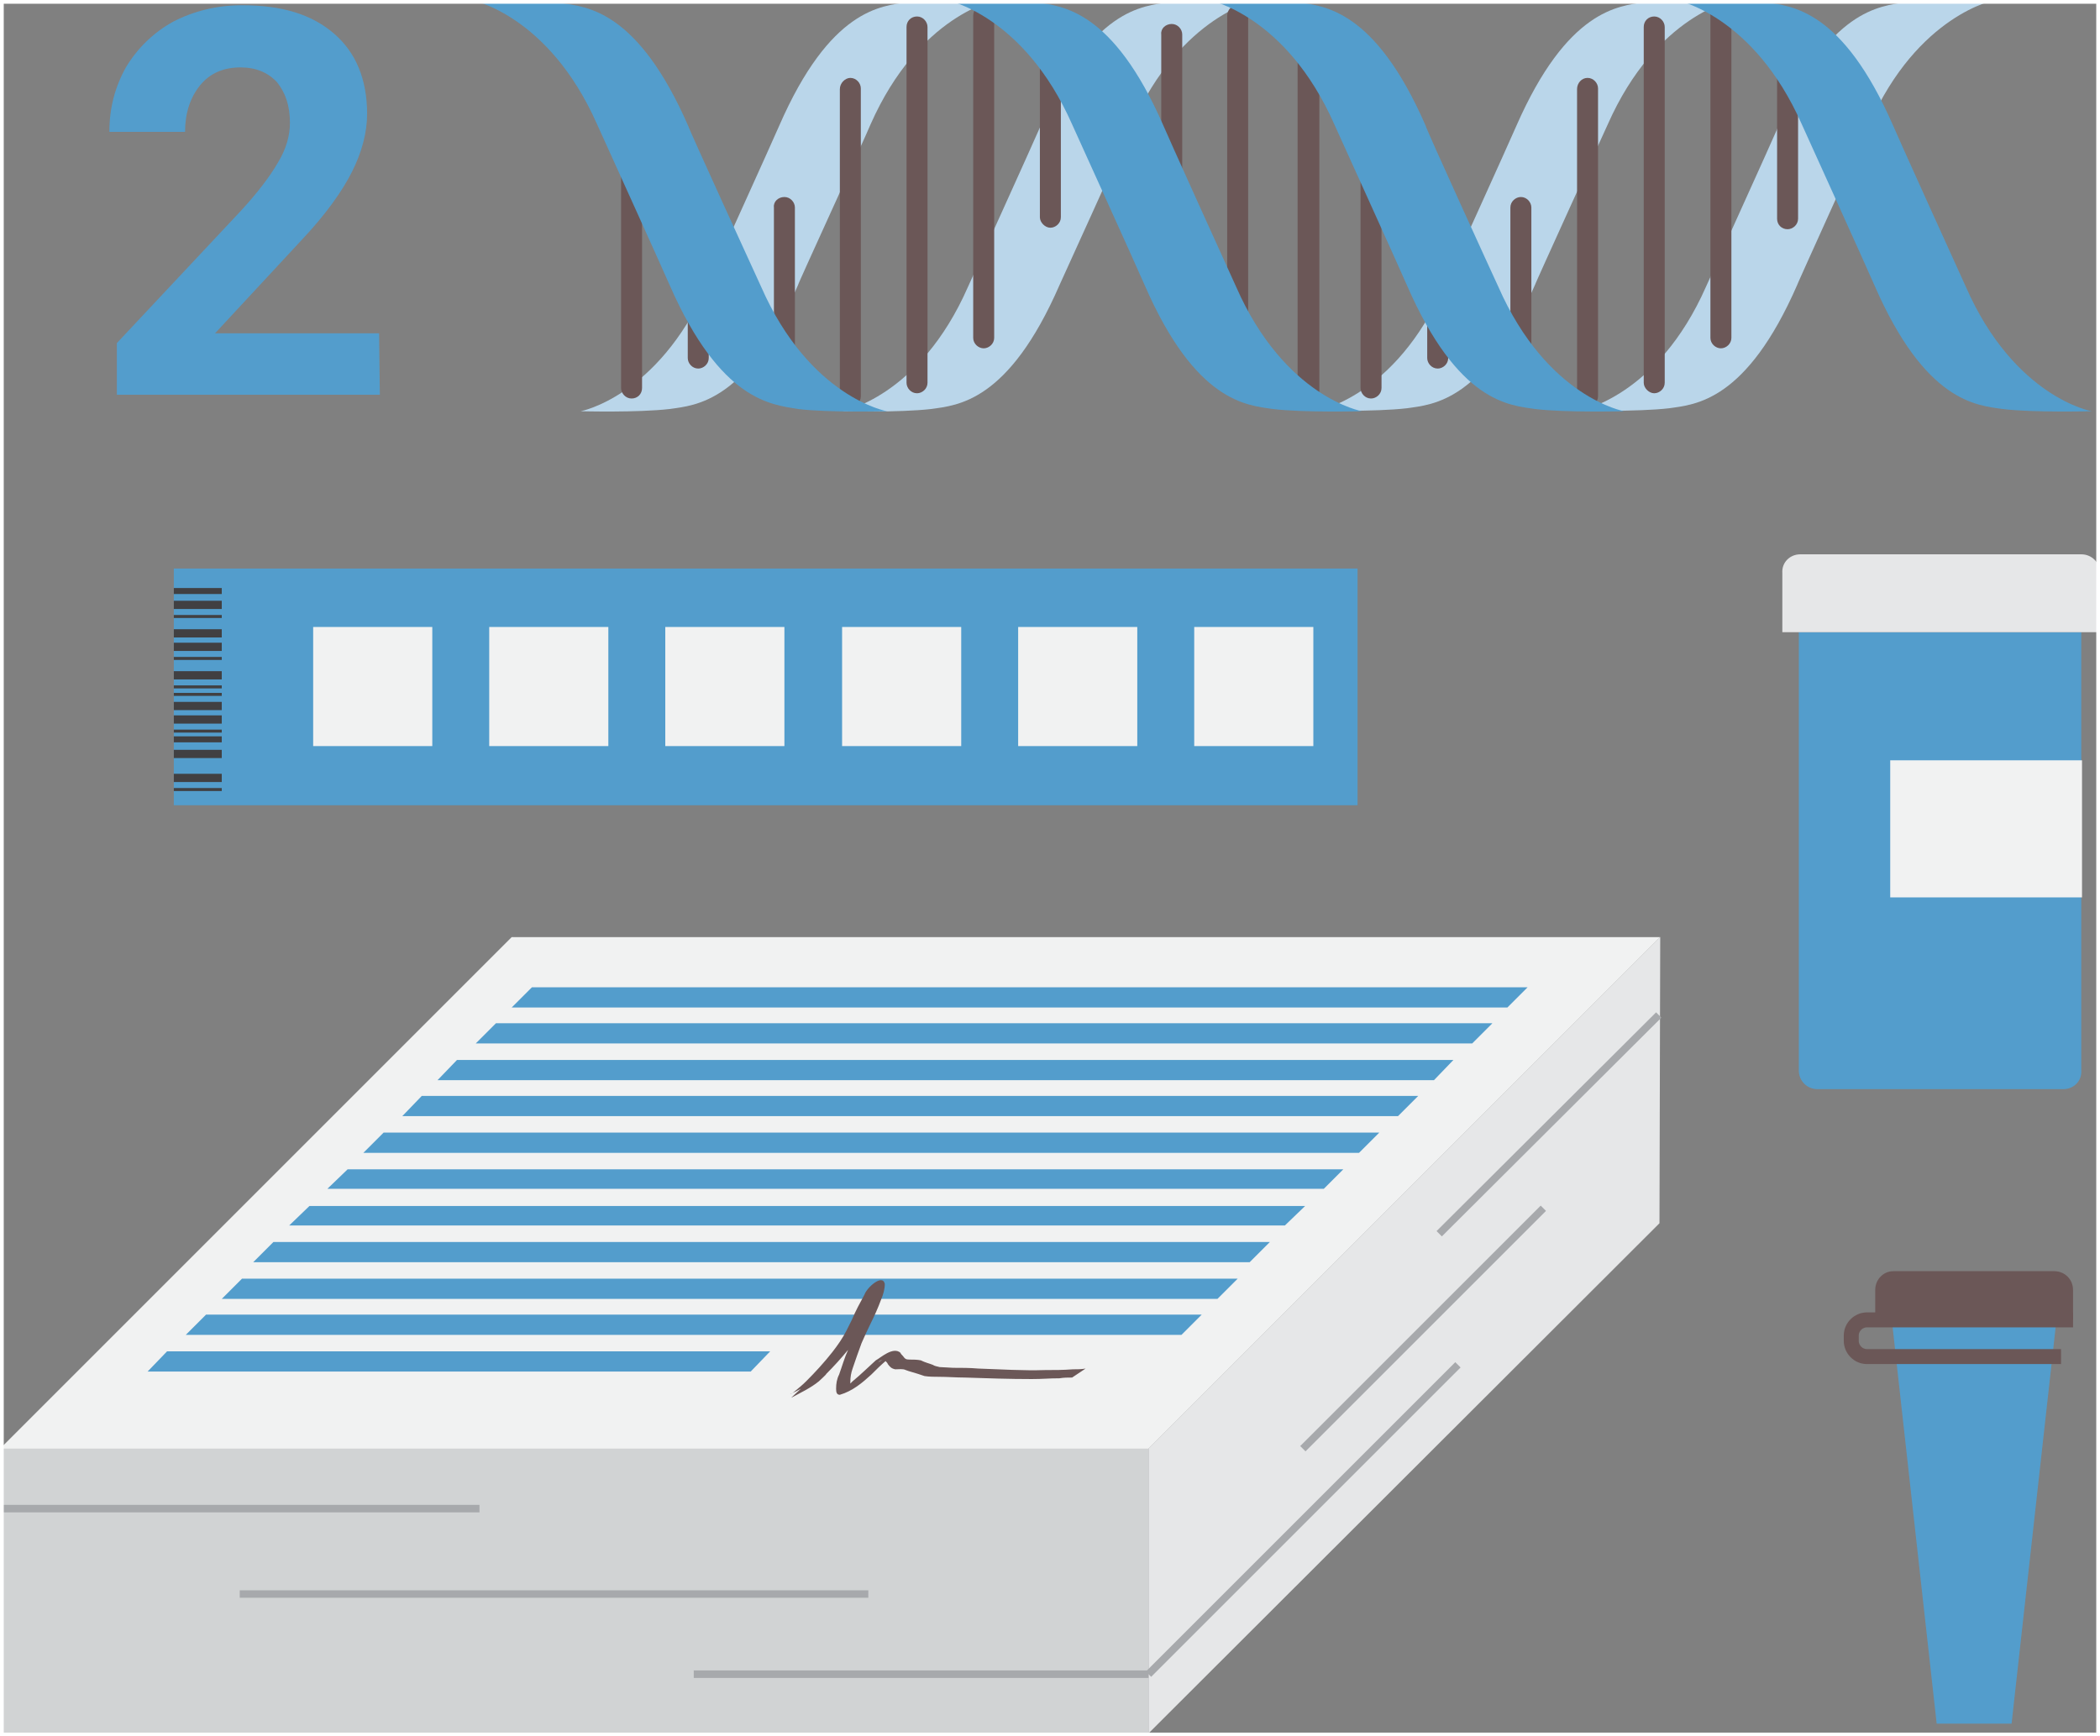 <?xml version="1.0" encoding="utf-8"?>
<!-- Generator: Adobe Illustrator 21.1.0, SVG Export Plug-In . SVG Version: 6.00 Build 0)  -->
<svg version="1.1" id="Capa_1" xmlns="http://www.w3.org/2000/svg" xmlns:xlink="http://www.w3.org/1999/xlink" x="0px" y="0px"
	 viewBox="0 0 280.3 231.8" style="enable-background:new 0 0 280.3 231.8;" xml:space="preserve">
<rect x="0" y="0" width="280.3" height="231.8" fill="#808080" stroke="none"/>
<style type="text/css">
	.st0{fill:#BAD6EA;}
	.st1{fill:#6B5757;}
	.st2{fill:#539DCC;}
	.st3{fill:#E6E7E8;}
	.st4{fill:#F1F2F2;}
	.st5{fill:none;stroke:#6B5757;stroke-width:2;stroke-miterlimit:10;}
	.st6{fill:#D1D3D4;}
	.st7{fill:none;stroke:#A7A9AC;stroke-linejoin:round;stroke-miterlimit:10;}
	.st8{fill:#414042;}
	.st9{fill:#FFFFFF;}
	.st10{fill:#00A651;}
	.st11{fill:#FBFBFB;}
	.st12{fill:#808285;}
	.st13{fill:#EDEDEE;}
	.st14{fill:none;stroke:#FFFFFF;stroke-miterlimit:10;}
</style>
<g>
	<path class="st0" d="M214.6,16.6C221.1,1.9,231.4,0,231.4,0s-8.1-0.2-11.9,0.3c-3.5,0.5-10.3,1-17.1,16.5
		c-0.9,2.1-9.7,21.5-9.7,21.5c-6.5,14.7-16.8,16.5-16.8,16.5s7.6,0.2,11.9-0.3c3.5-0.5,10.3-0.9,17.1-16.5
		C204.8,38.1,213.9,18.1,214.6,16.6z"/>
	<path class="st0" d="M249.5,16.6C256,1.9,266.3,0,266.3,0s-8.1-0.2-11.9,0.3c-3.5,0.5-10.3,1-17,16.5c-0.9,2.1-9.7,21.5-9.7,21.5
		c-6.5,14.7-16.8,16.5-16.8,16.5s7.6,0.2,11.9-0.3c3.5-0.5,10.3-0.9,17.1-16.5C239.8,38.1,248.9,18.1,249.5,16.6z"/>
	<path class="st0" d="M116.2,16.6C122.7,1.9,133,0,133,0s-8.1-0.2-11.9,0.3c-3.5,0.5-10.3,0.9-17.1,16.5c-0.9,2.1-9.7,21.5-9.7,21.5
		C87.7,53,77.5,54.9,77.5,54.9s7.6,0.2,11.9-0.3c3.5-0.5,10.3-0.9,17.1-16.5C106.4,38.1,115.6,18.1,116.2,16.6z"/>
	<path class="st0" d="M151.1,16.6C157.7,1.9,167.9,0,167.9,0s-8.1-0.2-11.9,0.3c-3.5,0.5-10.3,0.9-17.1,16.5
		c-0.9,2.1-9.7,21.5-9.7,21.5c-6.5,14.8-16.8,16.6-16.8,16.6s7.6,0.2,11.9-0.3c3.5-0.5,10.3-0.9,17.1-16.5
		C141.4,38.1,150.5,18.1,151.1,16.6z"/>
	<path class="st1" d="M238.6,6.1c0.8,0,1.4,0.7,1.4,1.4v21.7c0,0.8-0.7,1.4-1.4,1.4c-0.8,0-1.4-0.6-1.4-1.4V7.6
		C237.1,6.8,237.8,6.1,238.6,6.1z"/>
	<path class="st1" d="M203,26.3c0.8,0,1.4,0.7,1.4,1.4v19.9c0,0.8-0.7,1.4-1.4,1.4s-1.4-0.7-1.4-1.4V27.7
		C201.6,26.9,202.3,26.3,203,26.3z"/>
	<path class="st1" d="M229.7,0.6c0.8,0,1.4,0.7,1.4,1.4v43.1c0,0.8-0.7,1.4-1.4,1.4s-1.4-0.6-1.4-1.4V2.1
		C228.2,1.3,228.9,0.6,229.7,0.6z"/>
	<path class="st1" d="M211.9,10.4c0.8,0,1.4,0.7,1.4,1.4v41.1c0,0.8-0.7,1.4-1.4,1.4s-1.4-0.7-1.4-1.4v-41
		C210.5,11.1,211.1,10.4,211.9,10.4z"/>
	<path class="st1" d="M220.8,2.2c0.8,0,1.4,0.7,1.4,1.4v47.5c0,0.8-0.7,1.4-1.4,1.4s-1.4-0.7-1.4-1.4V3.6
		C219.4,2.8,220,2.2,220.8,2.2z"/>
	<path class="st2" d="M262.4,38.3c6.5,14.8,16.8,16.6,16.8,16.6s-7.9,0.2-11.9-0.3c-3.5-0.5-10.3-0.9-17.1-16.5
		c-0.9-2.1-9.7-21.5-9.7-21.5C234,1.9,223.7,0,223.7,0s8.2-0.2,11.9,0.3c3.5,0.5,10.3,0.9,17.1,16.5
		C252.7,16.9,261.7,36.8,262.4,38.3z"/>
	<path class="st1" d="M191.9,28.8c0.8,0,1.4,0.7,1.4,1.4v17.6c0,0.8-0.7,1.4-1.4,1.4c-0.8,0-1.4-0.7-1.4-1.4V30.3
		C190.4,29.5,191,28.8,191.9,28.8z"/>
	<path class="st1" d="M156.4,3.2c0.8,0,1.4,0.7,1.4,1.4v24c0,0.8-0.7,1.4-1.4,1.4s-1.4-0.7-1.4-1.4v-24
		C154.9,3.8,155.6,3.2,156.4,3.2z"/>
	<path class="st1" d="M183,9.9c0.8,0,1.4,0.7,1.4,1.4v40.5c0,0.8-0.7,1.4-1.4,1.4c-0.8,0-1.4-0.7-1.4-1.4V11.3
		C181.5,10.5,182.2,9.9,183,9.9z"/>
	<path class="st1" d="M93.2,28.8c0.8,0,1.4,0.7,1.4,1.4v17.6c0,0.8-0.7,1.4-1.4,1.4c-0.8,0-1.4-0.7-1.4-1.4V30.3
		C91.7,29.5,92.4,28.8,93.2,28.8z"/>
	<path class="st1" d="M84.3,9.9c0.8,0,1.4,0.7,1.4,1.4v40.5c0,0.8-0.6,1.4-1.4,1.4c-0.8,0-1.4-0.7-1.4-1.4V11.3
		C82.8,10.5,83.5,9.9,84.3,9.9z"/>
	<path class="st1" d="M165.2,0.6c0.8,0,1.4,0.7,1.4,1.4v46.5c0,0.8-0.7,1.4-1.4,1.4s-1.4-0.7-1.4-1.4V2.1
		C163.8,1.3,164.5,0.6,165.2,0.6z"/>
	<rect x="173.2" y="4.6" class="st1" width="2.9" height="49"/>
	<path class="st1" d="M140.2,6.1c0.8,0,1.4,0.7,1.4,1.4V29c0,0.8-0.7,1.4-1.4,1.4s-1.4-0.7-1.4-1.4V7.6
		C138.7,6.8,139.4,6.1,140.2,6.1z"/>
	<path class="st1" d="M104.7,26.3c0.8,0,1.4,0.7,1.4,1.4v19.9c0,0.8-0.7,1.4-1.4,1.4c-0.8,0-1.4-0.7-1.4-1.4V27.7
		C103.2,26.9,103.9,26.3,104.7,26.3z"/>
	<path class="st1" d="M131.3,0.6c0.8,0,1.4,0.7,1.4,1.4v43.1c0,0.8-0.7,1.4-1.4,1.4s-1.4-0.6-1.4-1.4V2.1
		C129.9,1.3,130.5,0.6,131.3,0.6z"/>
	<path class="st1" d="M113.5,10.4c0.8,0,1.4,0.7,1.4,1.4v41.1c0,0.8-0.7,1.4-1.4,1.4s-1.4-0.7-1.4-1.4v-41
		C112.1,11.1,112.8,10.4,113.5,10.4z"/>
	<path class="st1" d="M122.4,2.2c0.8,0,1.4,0.7,1.4,1.4v47.5c0,0.8-0.7,1.4-1.4,1.4c-0.8,0-1.4-0.7-1.4-1.4V3.6
		C121,2.8,121.6,2.2,122.4,2.2z"/>
	<path class="st2" d="M165,38.3c6.5,14.8,16.8,16.6,16.8,16.6s-7.9,0.2-11.9-0.3c-3.5-0.5-10.3-0.9-17.1-16.5
		c-0.9-2.1-9.7-21.5-9.7-21.5C136.6,1.9,126.3,0,126.3,0s8.2-0.2,11.9,0.3c3.5,0.5,10.3,0.9,17.1,16.5
		C155.3,16.9,164.3,36.8,165,38.3z"/>
	<path class="st2" d="M200,38.3c6.5,14.8,16.8,16.6,16.8,16.6s-7.9,0.2-11.9-0.3c-3.5-0.5-10.3-0.9-17.1-16.5
		c-0.9-2.1-9.7-21.5-9.7-21.5C171.6,1.9,161.3,0,161.3,0s8.2-0.2,11.9,0.3c3.5,0.5,10.3,0.9,17.1,16.5
		C190.2,16.9,199.3,36.8,200,38.3z"/>
	<path class="st2" d="M101.6,38.3c6.5,14.8,16.8,16.6,16.8,16.6s-7.9,0.2-11.9-0.3C103,54,96.2,53.6,89.4,38.1
		c-0.9-2.1-9.7-21.5-9.7-21.5C73.2,1.9,62.9,0,62.9,0S71-0.2,74.8,0.4c3.5,0.5,10.3,0.9,17.1,16.5C91.8,16.9,100.9,36.8,101.6,38.3z
		"/>
	<path class="st2" d="M275.4,145.4h-32.8c-1.4,0-2.5-1.1-2.5-2.5V84.4h37.7v58.5C277.9,144.3,276.8,145.4,275.4,145.4z"/>
	<path class="st3" d="M240.3,74h37.5c1.4,0,2.5,1.1,2.5,2.5v7.9h-42.4v-7.9C237.8,75.1,238.9,74,240.3,74z"/>
	<rect x="252.3" y="101.5" class="st4" width="25.6" height="18.3"/>
	<path class="st1" d="M252.7,169.7h21.5c1.4,0,2.5,1.1,2.5,2.5v4h-26.4v-4C250.3,170.8,251.4,169.7,252.7,169.7z"/>
	<polygon class="st2" points="268.5,230.1 258.5,230.1 252.5,176.1 274.5,176.1 	"/>
	<path class="st5" d="M275.1,181.1h-25.9c-1.2,0-2.1-1-2.1-2.1v-0.7c0-1.2,1-2.1,2.1-2.1h27.5"/>
	<rect y="193.4" class="st6" width="153.3" height="38"/>
	<polygon class="st3" points="153.3,231.4 221.5,163.3 221.6,125.1 153.3,193.4 	"/>
	<polygon class="st4" points="68.3,125.1 0,193.4 153.3,193.4 221.6,125.1 	"/>
	<polygon class="st2" points="71,131.8 68.3,134.5 201.2,134.5 203.9,131.8 	"/>
	<polygon class="st2" points="66.2,136.6 63.5,139.3 196.5,139.3 199.2,136.6 	"/>
	<polygon class="st2" points="61,141.5 58.4,144.2 191.4,144.2 194,141.5 	"/>
	<polygon class="st2" points="56.3,146.3 53.7,149 186.6,149 189.3,146.3 	"/>
	<polygon class="st2" points="51.2,151.2 48.5,153.9 181.4,153.9 184.1,151.2 	"/>
	<polygon class="st2" points="46.4,156.1 43.7,158.7 176.7,158.7 179.3,156.1 	"/>
	<polygon class="st2" points="41.3,161 38.6,163.6 171.5,163.6 174.2,161 	"/>
	<polygon class="st2" points="36.5,165.8 33.8,168.5 166.8,168.5 169.5,165.8 	"/>
	<polygon class="st2" points="32.3,170.7 29.6,173.4 162.5,173.4 165.2,170.7 	"/>
	<polygon class="st2" points="27.5,175.5 24.8,178.2 157.7,178.2 160.4,175.5 	"/>
	<polygon class="st2" points="22.3,180.4 19.7,183.1 100.2,183.1 102.8,180.4 	"/>
	<g>
		<line class="st7" x1="0" y1="201.4" x2="64" y2="201.4"/>
		<line class="st7" x1="115.9" y1="212.8" x2="32" y2="212.8"/>
		<line class="st7" x1="92.6" y1="223.5" x2="153.3" y2="223.5"/>
		<line class="st7" x1="153.3" y1="223.5" x2="194.6" y2="182.2"/>
		<line class="st7" x1="173.9" y1="193.4" x2="206" y2="161.3"/>
		<line class="st7" x1="192.1" y1="164.7" x2="221.4" y2="135.5"/>
	</g>
	<path class="st1" d="M105.6,186.6c1.3-0.7,2.6-1.3,3.7-2.2c0.1-0.1,1-0.9,1-1c1-1,2-2.1,2.9-3.2c-0.5,1.1-0.8,2.2-1.2,3.3
		c-0.3,0.6-0.4,1.2-0.4,1.9c0,0.5,0.1,0.8,0.5,0.8c1.7-0.5,3-1.6,4.2-2.7c0.6-0.6,1.2-1.2,1.9-1.8c0.1,0.1,0.3,0.3,0.3,0.4
		c0.3,0.4,0.5,0.6,1,0.7c0.5,0,1-0.1,1.4,0.1c0.5,0.2,1,0.3,1.6,0.5c0.3,0.1,0.6,0.2,0.9,0.3c0.6,0.1,1.4,0.1,1.9,0.1
		c1.2,0,2.3,0.1,3.5,0.1c2.9,0.1,5.9,0.2,8.9,0.2c1.6,0,2.2-0.1,3.7-0.1c0.6-0.1,1.1-0.1,1.7-0.1l1.8-1.2c-0.6,0.1-1.1,0.1-1.7,0.1
		c-1.4,0.1-2.3,0.1-3.7,0.1c-2.9,0.1-5.9-0.1-8.9-0.2c-1.2-0.1-2.2-0.1-3.4-0.1c-0.3,0-1.4-0.1-1.8-0.1c-0.3-0.1-0.6-0.1-0.9-0.3
		c-0.5-0.2-1-0.3-1.6-0.6c-0.5-0.1-1-0.1-1.5-0.1c-0.5,0-0.6-0.1-0.9-0.5c-0.1-0.1-0.3-0.3-0.3-0.4c-1-0.9-2.7,0.7-3.3,1
		c-1,0.9-2,1.9-3.1,2.8c-0.1,0.1-0.2,0.2-0.3,0.3c0-0.1,0-0.2,0-0.2c0-0.7,0.1-1.2,0.3-1.8c0.4-1.2,0.8-2.3,1.2-3.4
		c0.4-0.9,0.8-1.8,1.2-2.6c0.5-1,1-2.1,1.4-3.2c0.3-0.7,0.5-1.4,0.5-2.1c-0.3-1.4-2.4,0.5-2.7,1.4c-0.6,1.1-1.2,2.2-1.7,3.4
		c-0.1,0.2-0.6,1.2-0.7,1.4c-0.5,1-1.2,2-1.9,2.9c-1.1,1.4-2.3,2.7-3.5,3.9c-0.5,0.5-1,0.9-1.6,1.4c-0.1,0.1-0.6,0.4-0.5,0.3
		c0.7-0.3,2.5-1.3,1.5-0.8L105.6,186.6z M117.8,181.5C116.9,182.1,117.3,181.7,117.8,181.5L117.8,181.5z M114.3,184.7
		c-0.1,0-0.1,0.1-0.1,0.1C114.6,184.6,114.8,184.5,114.3,184.7z"/>
	<g>
		<path class="st2" d="M50.7,52.7H15.6v-6.9l16.5-17.6c2.3-2.5,3.9-4.6,5-6.5c1.1-1.8,1.6-3.6,1.6-5.3c0-2.3-0.6-4-1.7-5.4
			c-1.2-1.3-2.8-2-4.9-2c-2.3,0-4.1,0.8-5.4,2.4c-1.3,1.6-2,3.7-2,6.2H14.6c0-3.1,0.7-5.9,2.2-8.6c1.5-2.5,3.6-4.6,6.3-6.1
			c2.7-1.4,5.8-2.2,9.2-2.2c5.3,0,9.3,1.2,12.3,3.8c2.9,2.5,4.4,6.1,4.4,10.7c0,2.5-0.7,5.1-2,7.7c-1.3,2.6-3.5,5.7-6.7,9.1
			L28.7,44.5h21.9L50.7,52.7L50.7,52.7L50.7,52.7z"/>
	</g>
	<rect x="23.2" y="75.9" class="st2" width="158" height="31.6"/>
	<rect x="159.4" y="83.7" class="st4" width="15.9" height="15.9"/>
	<rect x="135.9" y="83.7" class="st4" width="15.9" height="15.9"/>
	<rect x="112.4" y="83.7" class="st4" width="15.9" height="15.9"/>
	<rect x="88.8" y="83.7" class="st4" width="15.9" height="15.9"/>
	<rect x="65.3" y="83.7" class="st4" width="15.9" height="15.9"/>
	<rect x="41.8" y="83.7" class="st4" width="15.9" height="15.9"/>
	<rect x="23.2" y="78.5" class="st8" width="6.4" height="0.8"/>
	<rect x="23.2" y="80.2" class="st8" width="6.4" height="1.1"/>
	<rect x="23.2" y="82.1" class="st8" width="6.4" height="0.4"/>
	<rect x="23.2" y="103.3" class="st8" width="6.4" height="1.1"/>
	<rect x="23.2" y="105.2" class="st8" width="6.4" height="0.4"/>
	<rect x="23.2" y="98.3" class="st8" width="6.4" height="0.8"/>
	<rect x="23.2" y="100.1" class="st8" width="6.4" height="1.1"/>
	<rect x="23.2" y="84" class="st8" width="6.4" height="1.1"/>
	<rect x="23.2" y="85.8" class="st8" width="6.4" height="1.1"/>
	<rect x="23.2" y="87.7" class="st8" width="6.4" height="0.4"/>
	<rect x="23.2" y="93.7" class="st8" width="6.4" height="1.1"/>
	<rect x="23.2" y="95.5" class="st8" width="6.4" height="1.1"/>
	<rect x="23.2" y="97.4" class="st8" width="6.4" height="0.4"/>
	<rect x="23.2" y="91.5" class="st8" width="6.4" height="0.4"/>
	<rect x="23.2" y="92.5" class="st8" width="6.4" height="0.4"/>
	<rect x="23.2" y="89.6" class="st8" width="6.4" height="1.1"/>
</g>
<rect class="st14" width="280.3" height="231.8"/>
</svg>
